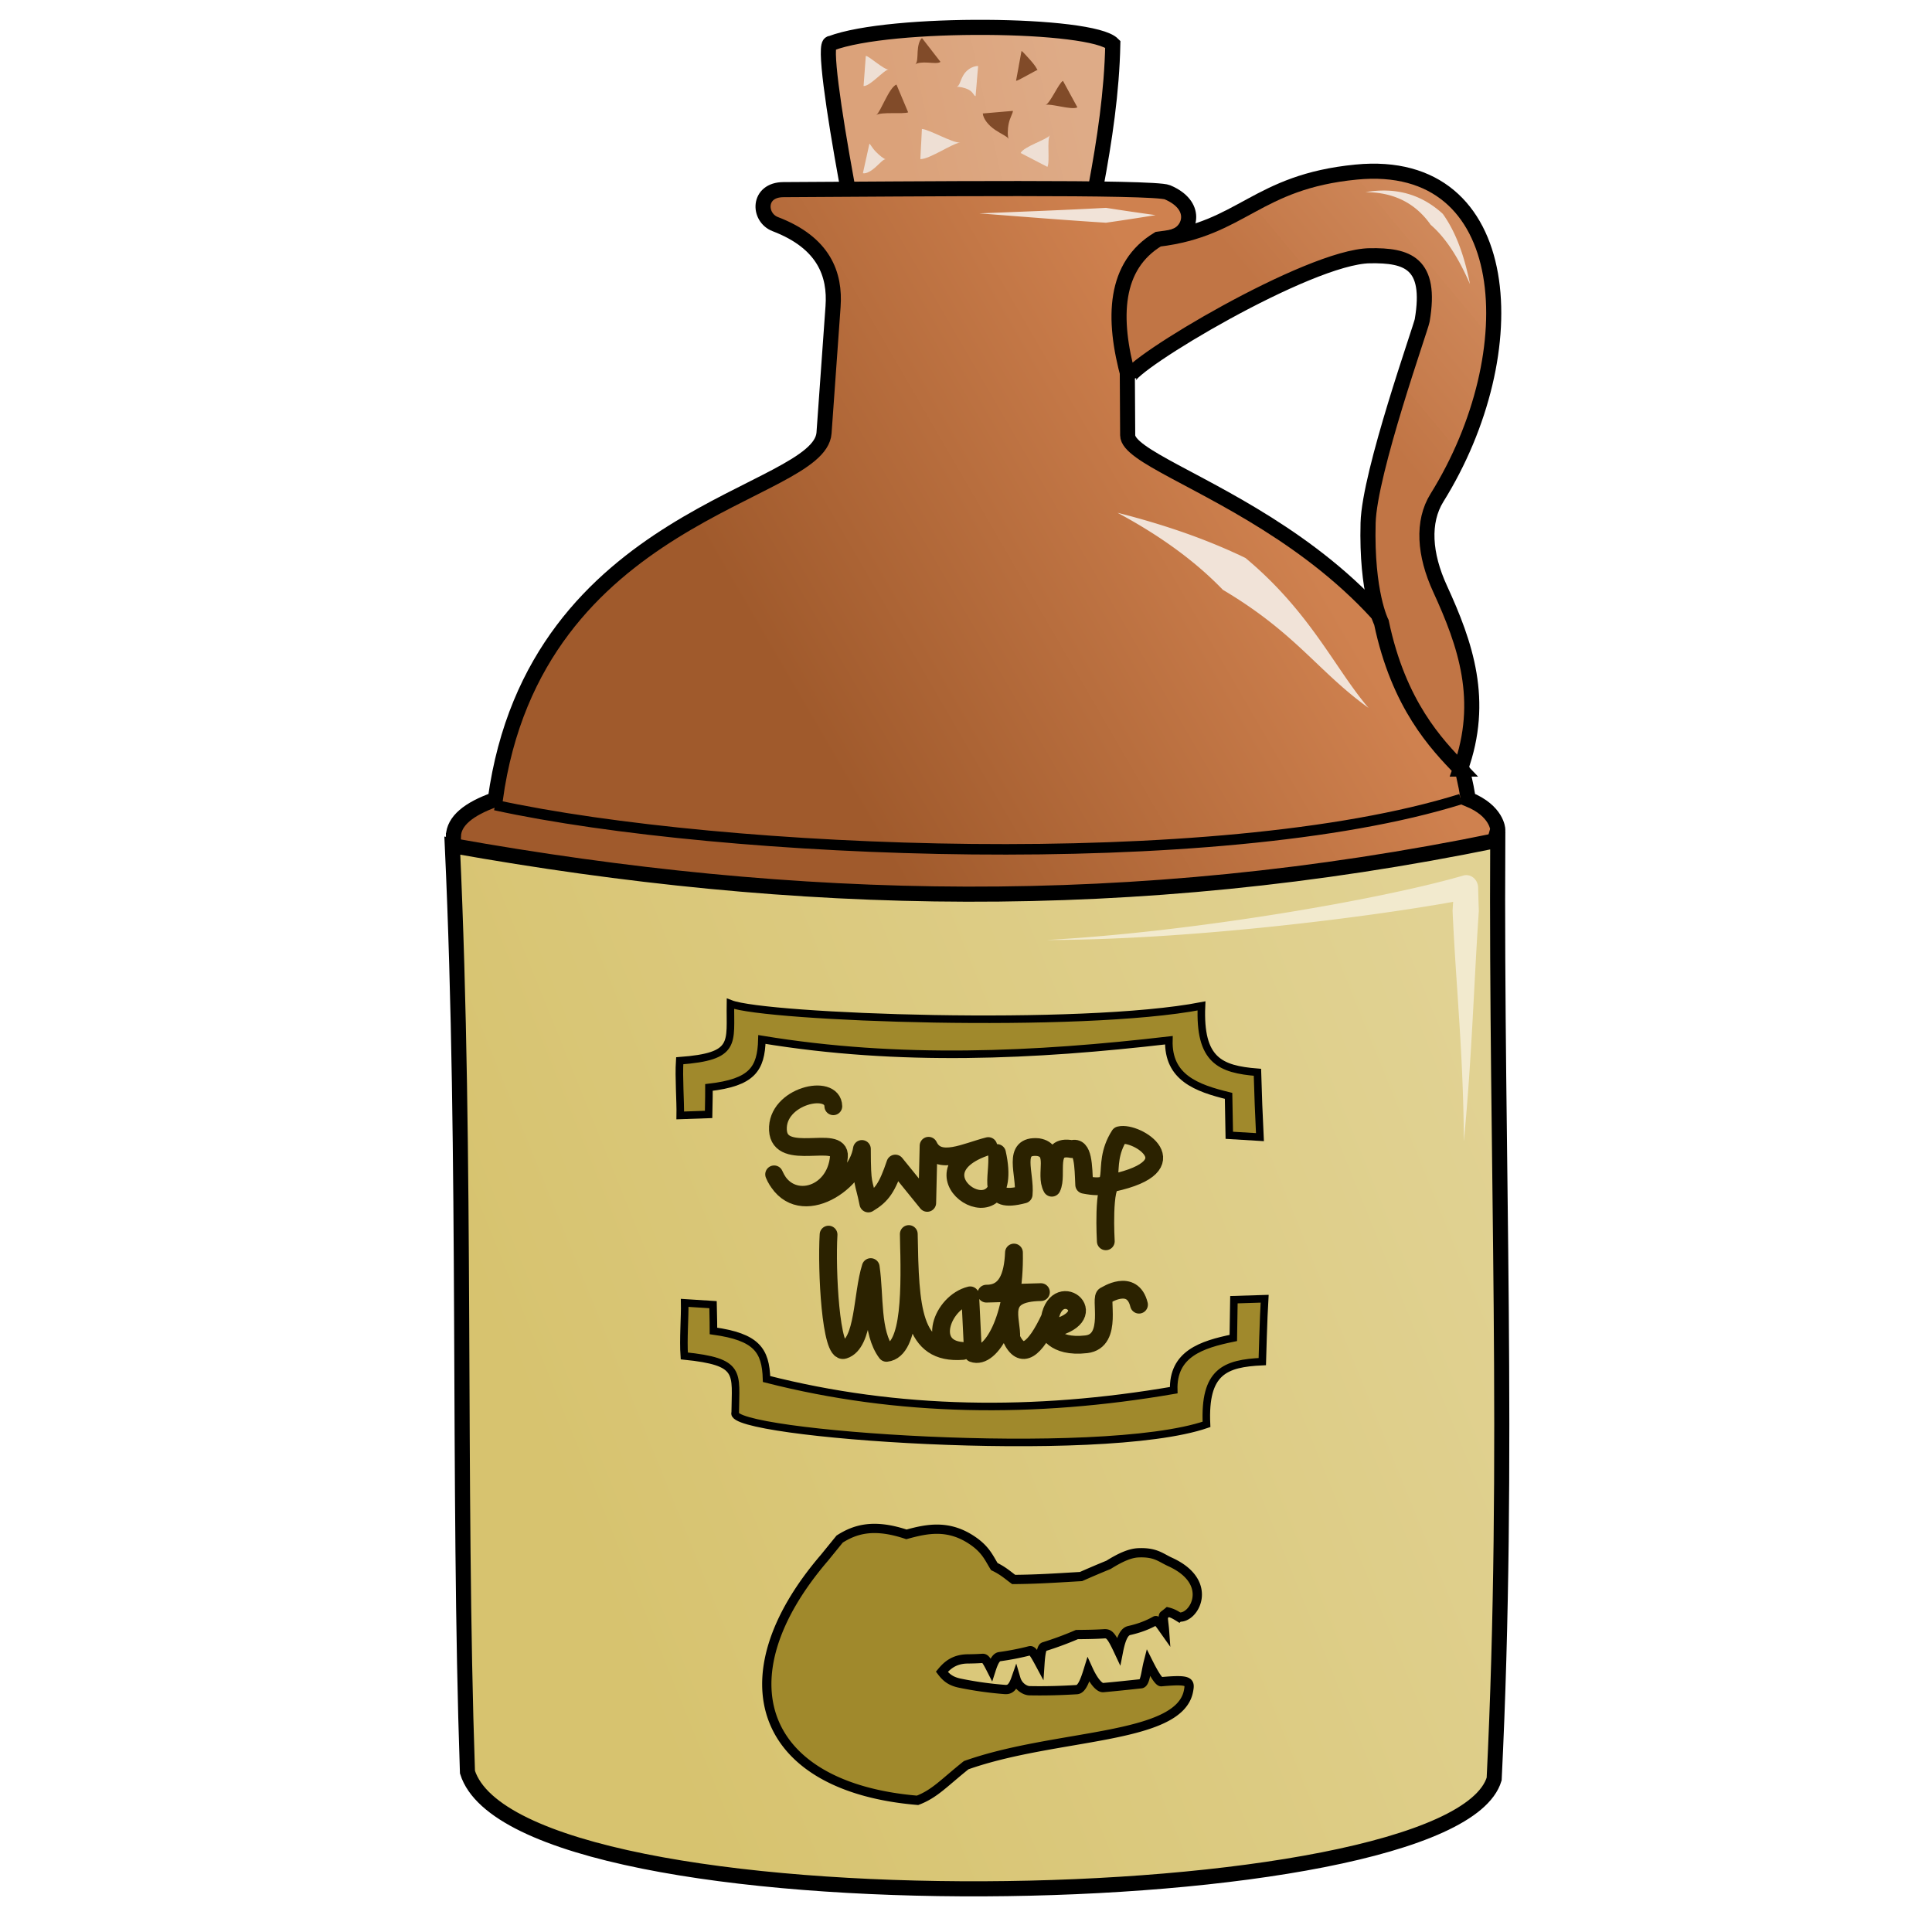 <svg version="1.1" viewBox="0 0 64 64" xmlns="http://www.w3.org/2000/svg" xmlns:xlink="http://www.w3.org/1999/xlink">
 <defs>
  <linearGradient id="linearGradient847" x1="26.983" x2="41.695" y1="24.271" y2="15.729" gradientUnits="userSpaceOnUse">
   <stop stop-color="#a05a2c" offset="0"/>
   <stop stop-color="#cf814f" offset="1"/>
  </linearGradient>
  <linearGradient id="linearGradient855" x1="44.542" x2="50.237" y1="12.949" y2="8.203" gradientUnits="userSpaceOnUse">
   <stop stop-color="#c17545" offset="0"/>
   <stop stop-color="#d38d5f" stop-opacity=".991" offset="1"/>
  </linearGradient>
  <linearGradient id="linearGradient863" x1="29.898" x2="35.729" y1="4.881" y2="3.593" gradientUnits="userSpaceOnUse">
   <stop stop-color="#dba27a" offset="0"/>
   <stop stop-color="#deab87" offset="1"/>
  </linearGradient>
  <linearGradient id="linearGradient911" x1="19.272" x2="50.72" y1="51.248" y2="38.496" gradientUnits="userSpaceOnUse">
   <stop stop-color="#d7c36f" offset="0"/>
   <stop stop-color="#e1d293" offset="1"/>
  </linearGradient>
 </defs>
 <g fill-rule="evenodd" stroke="#000" stroke-width=".5">
  <path d="m29.094 10.926c-0.199-0.269-2.065-9.611-1.571-9.488 1.971-0.749 8.641-0.676 9.34 0.024-0.065 3.17-0.947 6.339-1.497 9.509z" fill="url(#linearGradient863)"/>
  <path d="m15.02 27.702c0.012-0.504 0.501-0.905 1.387-1.218 1.309-9.523 10.741-10.064 10.89-12.142l0.299-4.188c0.076-1.062-0.296-2.11-1.913-2.729-0.572-0.218-0.589-1.139 0.268-1.143 4.285-0.022 12.274-0.103 12.722 0.088 1.017 0.432 0.762 1.252 0.286 1.433-1.305 0.495-1.632 1.655-1.627 2.55l0.024 4.067c0.007 1.306 9.865 3.329 11.284 12.055 0.956 0.388 0.976 1.003 0.976 1.003-2.567 9.899-34.86 10.897-34.597 0.225z" fill="url(#linearGradient847)"/>
  <path d="m15.485 58.702c1.689 5.371 32.608 4.865 34.011 0.23 0.524-10.67 0.061-20.575 0.119-31.098-12.133 2.493-23.237 2.211-34.631 0.179 0.481 10.442 0.176 21.209 0.501 30.689z" fill="url(#linearGradient911)"/>
  <path d="m48.378 25.477c0.817-2.269 0.171-4.132-0.674-5.973-0.523-1.138-0.598-2.22-0.103-3.015 2.998-4.813 2.626-11.303-2.673-10.789-3.334 0.323-3.772 1.891-6.564 2.224-1.451 0.877-1.534 2.591-0.973 4.604 8.27e-4 -0.446 5.958-4.028 7.987-4.056 1.234-0.019 2.061 0.227 1.734 2.142-0.043 0.25-1.747 5.026-1.792 6.708-0.062 2.326 0.441 3.297 0.441 3.297 0.575 2.74 1.828 4.032 2.618 4.858z" fill="url(#linearGradient855)"/>
 </g>
 <path d="m27.605 36.646c-0.017-0.775-1.89-0.346-1.835 0.788 0.053 1.094 2.085 0.112 2.021 0.876-0.114 1.363-1.678 1.732-2.147 0.592 0.718 1.608 2.727 0.362 2.908-0.841 0.003 1.292 0.051 0.992 0.213 1.806 0.452-0.272 0.622-0.522 0.894-1.323l1.057 1.303 0.044-1.892c0.323 0.685 1.244 0.194 1.979 0.01-2.899 0.92 0.978 3.305 0.288 0.23 0.072 0.865-0.403 1.712 0.883 1.373 0.067-0.681-0.408-1.649 0.48-1.567 0.664 0.109 0.206 0.892 0.453 1.344 0.215-0.433-0.22-1.454 0.667-1.279 0.379-0.121 0.377 0.562 0.405 1.181 1.35 0.261 0.467-0.54 1.172-1.641 0.57-0.143 2.39 1.01-0.222 1.58-0.346 8.05e-4 -0.234 1.934-0.234 1.934m-9.184-0.222c-0.07 1.176 0.071 3.974 0.51 3.82 0.677-0.211 0.595-1.822 0.887-2.744 0.142 0.972 0.011 2.16 0.522 2.841 0.824-0.091 0.784-2.166 0.739-3.936 0.042 2.462 0.109 4.002 1.786 3.873-1.238-0.079-0.689-1.611 0.248-1.843l0.094 1.923c0.583 0.214 1.398-1.148 1.356-3.34-0.034 0.811-0.26 1.369-0.914 1.362l1.807-0.051c-1.483 0.021-0.944 0.895-0.985 1.524 0.344 0.743 0.782 0.394 1.281-0.666 0.258-1.378 1.934 0.012-0.073 0.382 0 0 0.175 0.615 1.279 0.488 0.926-0.106 0.413-1.61 0.637-1.619 0 0 0.89-0.586 1.11 0.307" fill="none" stroke="#2b2200" stroke-linecap="round" stroke-linejoin="round" stroke-width=".589"/>
 <path d="m41.737 37.669c-0.036-0.716-0.063-1.432-0.083-2.148-1.24-0.099-1.93-0.394-1.853-2.199-3.995 0.773-14.438 0.389-15.604-0.07-0.02 1.298 0.232 1.744-1.681 1.887-0.036 0.554 0.028 1.331 0.018 1.811l0.94-0.033c0.011-0.383 0.011-0.894 0.011-0.894 1.431-0.165 1.727-0.609 1.754-1.589 4.568 0.754 9.04 0.54 13.481 0.025-0.035 1.238 0.919 1.585 1.978 1.843l0.024 1.306z" fill="#a0892c" fill-rule="evenodd" stroke="#000" stroke-width=".25"/>
 <path d="m16.404 26.67c7.548 1.641 23.914 2.321 31.988-0.199" fill="none" stroke="#000" stroke-width=".348"/>
 <path d="m37.015 16.984c1.571 0.842 2.681 1.712 3.495 2.555 2.432 1.444 3.142 2.7 4.825 3.912-1.115-1.304-1.92-3.167-4.075-4.966-1.154-0.558-2.52-1.063-4.245-1.5zm1.266-9.858c-0.55-0.075-1.097-0.156-1.643-0.241-1.395 0.076-2.79 0.126-4.197 0.184 1.4 0.106 2.797 0.221 4.195 0.309 0.551-0.079 1.098-0.162 1.645-0.252zm6.952-0.76c1.03 0.002 1.679 0.436 2.11 1.011l0.05 0.07c0.545 0.47 0.959 1.178 1.302 1.964-0.163-0.817-0.423-1.663-0.9-2.326a3.498 3.498 0 0 0-0.074-0.067c-0.665-0.572-1.474-0.825-2.487-0.653z" fill="#f1e3d8" fill-rule="evenodd" stroke-width="1.448"/>
 <path d="m41.893 43.022c-0.038 0.597-0.078 2.083-0.078 2.083-1.239 0.058-1.93 0.326-1.848 2.079-3.524 1.213-15.927 0.323-15.612-0.387 0.011-1.326 0.228-1.685-1.687-1.88-0.04-0.538 0.023-1.291 0.013-1.758l0.94 0.06c0.012 0.372 0.013 0.87 0.013 0.87 1.431 0.2 1.729 0.639 1.759 1.593 4.363 1.114 8.869 1.165 13.488 0.37-0.039-1.202 0.916-1.513 1.974-1.73l0.02-1.268z" fill="#a0892c" fill-rule="evenodd" stroke="#000" stroke-width=".25"/>
 <g>
  <path d="m34.672 31.138c4.573 0.003 10.429-0.721 13.465-1.263l-0.019 0.292c0.117 2.579 0.359 4.751 0.374 7.647 0.274-2.885 0.323-5.087 0.496-7.637-0.009-0.256-0.017-0.514-0.023-0.777a0.413 0.384 81.742 0 0-0.492-0.396c-2.716 0.791-8.962 1.872-13.803 2.134z" fill="#f2eace" fill-rule="evenodd" stroke-width="1.448"/>
  <g>
   <path d="m28.644 2.35s-0.037 0.499-0.037 0.499c0.213 0.016 0.674-0.534 0.828-0.547-0.154 0.012-0.639-0.442-0.754-0.451 0 0-0.037 0.499-0.037 0.499z" fill="#eedfd4"/>
   <path d="m29.89 3.261-0.194-0.461c-0.251 0.105-0.517 0.898-0.669 1.012 0.152-0.114 0.904-0.026 1.057-0.09l-0.194-0.461z" fill="#814b29"/>
   <path d="m30.513 4.771s-0.025 0.499-0.025 0.499c0.29 0.015 1.069-0.527 1.32-0.547-0.251 0.02-1.033-0.439-1.269-0.451 0 0-0.025 0.499-0.025 0.499z" fill="#eedfd4"/>
   <path d="m32.359 2.686s0.043-0.498 0.043-0.498c-0.082-0.007-0.207 0.031-0.316 0.111-0.084 0.061-0.143 0.135-0.186 0.213-0.101 0.183-0.11 0.332-0.212 0.367 0.051-0.017 0.275 0.023 0.405 0.095 0.063 0.035 0.102 0.074 0.134 0.116 0.04 0.053 0.06 0.093 0.09 0.096 0 0 0.043-0.498 0.043-0.498z" fill="#eedfd4"/>
  </g>
 </g>
 <g fill="#814b29">
  <path d="m30.849 1.655-0.307-0.395c-0.091 0.071-0.135 0.268-0.144 0.452-0.009 0.183-0.004 0.353-0.077 0.422 0.065-0.061 0.252-0.07 0.421-0.06 0.17 0.01 0.339 0.033 0.413-0.024l-0.307-0.395z"/>
  <path d="m33.054 3.716-0.498 0.043c0.016 0.182 0.192 0.398 0.408 0.543 0.203 0.137 0.405 0.218 0.45 0.301-0.041-0.075-0.04-0.318 0.002-0.515 0.043-0.201 0.143-0.345 0.137-0.415l-0.498 0.043z"/>
  <path d="m33.749 2.182-0.091 0.492c0.027 5e-3 0.086-0.026 0.169-0.07 0.024-0.013 0.176-0.094 0.212-0.114 0.095-0.051 0.125-0.068 0.2-0.109 0.031-0.017 0.059-0.032 0.079-0.042 0.012-0.006 0.023-0.01 0.031-0.013 0.01-0.003 0.018-0.003 0.022-5.961e-4 -0.004-0.003-0.007-0.009-0.012-0.02-0.004-0.009-0.009-0.019-0.017-0.033-0.012-0.023-0.029-0.05-0.051-0.083-0.04-0.058-0.091-0.121-0.152-0.19-0.054-0.062-0.124-0.137-0.169-0.186-0.066-0.071-0.111-0.12-0.131-0.124l-0.091 0.492z"/>
 </g>
 <g>
  <g>
   <path d="m34.253 5.298 0.444 0.23c0.09-0.174-0.025-0.9 0.083-1.045-0.109 0.145-0.859 0.368-0.971 0.585l0.444 0.23z" fill="#eedfd4"/>
   <path d="m35.451 3.117s-0.239-0.439-0.239-0.439c-0.143 0.078-0.419 0.737-0.576 0.799 0.156-0.061 0.867 0.181 1.054 0.079 0 0-0.239-0.439-0.239-0.439z" fill="#814b29"/>
   <path d="m28.692 5.25-0.107 0.488c0.116 0.026 0.289-0.082 0.431-0.212 0.14-0.128 0.25-0.255 0.324-0.252-0.054-2e-3 -0.208-0.126-0.327-0.248-0.122-0.124-0.184-0.258-0.213-0.265l-0.107 0.488z" fill="#eedfd4"/>
  </g>
  <path d="m39.05 53.564c0.499 0.078 1.209-1.144-0.291-1.824-0.31-0.141-0.48-0.328-1.057-0.301-0.263 0.013-0.573 0.143-0.98 0.398-0.375 0.153-0.644 0.27-0.912 0.388-0.719 0.041-1.409 0.091-2.231 0.097-0.195-0.142-0.345-0.285-0.641-0.427-0.174-0.28-0.281-0.557-0.707-0.851-0.798-0.552-1.513-0.407-2.204-0.216-1.089-0.365-1.703-0.168-2.212 0.155l-0.505 0.621c-3.441 4.013-2.122 7.598 3.085 8.034 0.57-0.217 0.871-0.573 1.611-1.164 2.963-1.051 7.053-0.83 7.364-2.455 0.06-0.314 0.052-0.396-0.901-0.31-0.088 0.008-0.273-0.32-0.432-0.638-0.082 0.321-0.1 0.691-0.239 0.706-0.417 0.045-0.834 0.089-1.251 0.127-0.132 0.012-0.327-0.224-0.494-0.591-0.118 0.383-0.223 0.648-0.383 0.658-0.522 0.032-1.046 0.047-1.573 0.036-0.123-0.003-0.363-0.117-0.445-0.397-0.115 0.329-0.224 0.368-0.374 0.356a11.919 11.919 0 0 1-1.476-0.208c-0.297-0.061-0.45-0.178-0.602-0.378 0.171-0.206 0.407-0.424 0.864-0.427a8.175 8.175 0 0 0 0.479-0.017c0.091-0.006 0.134 0.054 0.293 0.366 0.1-0.311 0.181-0.41 0.28-0.424a8.868 8.868 0 0 0 0.997-0.195c0.08-0.02 0.153 0.095 0.336 0.436 0.022-0.33 0.057-0.545 0.133-0.569a11.065 11.065 0 0 0 1.091-0.403c0.303-3e-3 0.602-0.006 0.894-0.025 0.169-0.01 0.233 0.029 0.486 0.569 0.11-0.559 0.246-0.655 0.361-0.68 0.298-0.067 0.585-0.168 0.859-0.323 0.06-0.034 0.191 0.17 0.303 0.328-0.018-0.248-0.068-0.474-0.021-0.51 0.033-0.025 0.104-0.08 0.135-0.106 0.154 0.038 0.256 0.101 0.359 0.165z" fill="#a0892c" fill-rule="evenodd" stroke="#000" stroke-width=".307"/>
 </g>
</svg>

